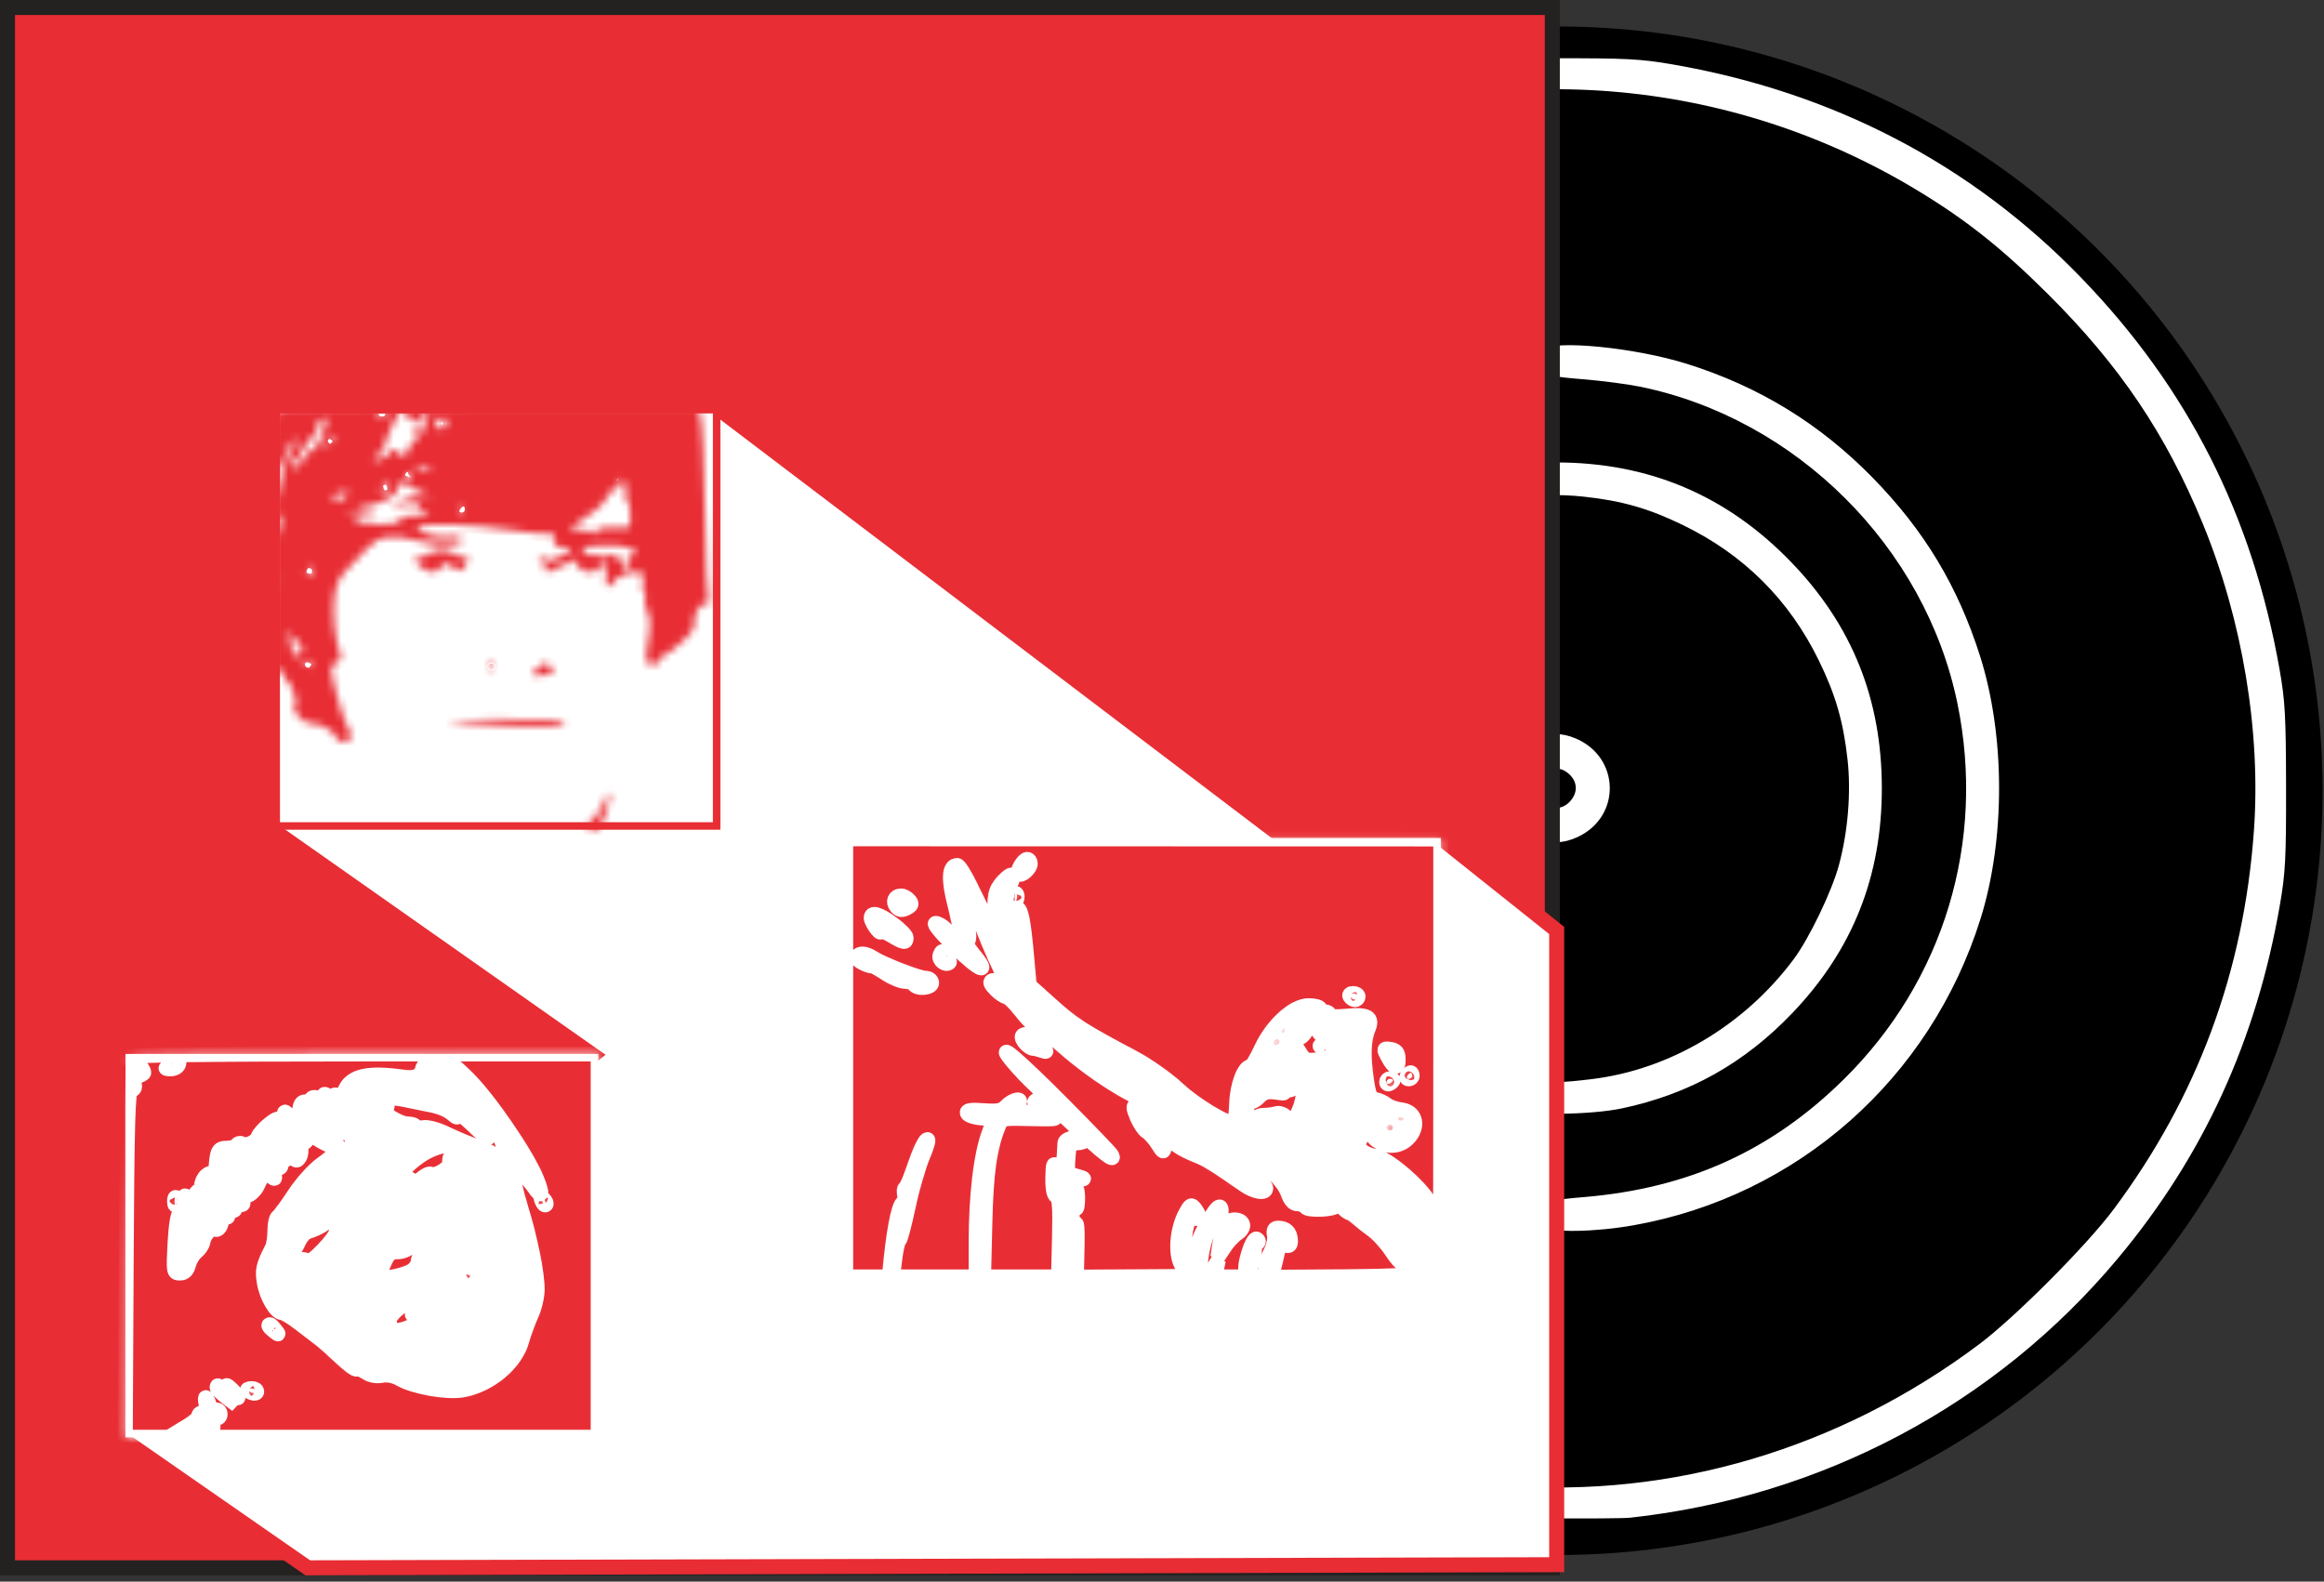 <svg width="310" height="211" viewBox="0 0 310 211" fill="none" xmlns="http://www.w3.org/2000/svg">
<rect x="0" y="0" width="310" height="211" fill="#333333" stroke="none"/>
<circle cx="207.853" cy="105.49" r="101.957" transform="rotate(179.893 207.853 105.49)" fill="black"/>
<path fill-rule="evenodd" clip-rule="evenodd" d="M217.466 202.469C243.056 199.669 266.209 187.362 282.481 167.907C293.916 154.236 301.008 138.746 304.136 120.61C304.853 116.45 304.957 114.427 304.939 104.968C304.922 95.509 304.81 93.487 304.077 89.329C300.452 68.766 291.834 51.753 277.583 37.024C262.937 21.886 244.523 12.285 223.024 8.578C218.863 7.86 216.841 7.756 207.382 7.774C195.435 7.796 191.854 8.209 182.512 10.636C148.905 19.368 121.563 46.812 112.957 80.451C110.564 89.802 110.165 93.385 110.188 105.332C110.21 117.278 110.622 120.86 113.05 130.202C121.781 163.804 149.226 191.15 182.855 199.754C191.489 201.963 195.59 202.453 206.221 202.549C211.567 202.597 216.627 202.561 217.466 202.469ZM200.687 198.16C182.697 196.733 166.048 190.444 151.408 179.545C146.589 175.958 136.984 166.389 133.378 161.583C122.147 146.613 115.914 129.967 114.497 111.157C113.501 97.94 115.926 83.043 121.168 70.173C126.048 58.193 132.15 49.068 141.675 39.507C151.2 29.947 160.303 23.811 172.264 18.886C199.633 7.619 230.656 10.091 256.03 25.561C262.456 29.479 267.125 33.203 273.206 39.262C282.767 48.787 288.903 57.889 293.828 69.851C299.117 82.701 301.598 97.589 300.652 110.809C299.305 129.624 293.134 146.294 281.959 161.306C278.371 166.125 268.802 175.729 263.997 179.335C245.444 193.254 222.994 199.929 200.687 198.16ZM217.965 163.448C239.784 159.554 257.495 143.894 264.179 122.587C267.509 111.971 267.484 98.105 264.113 87.502C261.161 78.212 256.703 70.801 249.838 63.772C242.778 56.544 234.665 51.566 225 48.534C218.027 46.347 207.138 45.289 205.766 46.667C204.984 47.452 205.01 48.465 205.839 49.436C206.405 50.099 207.213 50.276 211.083 50.587C213.599 50.79 217.031 51.234 218.709 51.574C239.576 55.81 256.796 72.966 261.095 93.805C264.909 112.289 259.289 130.861 245.894 144.038C236.237 153.538 225.214 158.526 211.287 159.699C207.418 160.024 206.61 160.205 206.047 160.87C205.222 161.844 205.199 162.857 205.984 163.639C206.82 164.471 212.76 164.377 217.965 163.448ZM216.414 147.852C225.372 145.943 232.7 141.832 239.108 135.12C247.143 126.704 251.042 116.868 251.02 105.069C250.998 93.27 247.062 83.448 238.996 75.062C230.368 66.092 219.944 61.67 207.482 61.694C195.02 61.717 184.613 66.178 176.019 75.18C167.984 83.595 164.085 93.432 164.107 105.231C164.131 117.693 168.591 128.1 177.593 136.695C183.9 142.715 191.104 146.424 199.585 148.017C203.954 148.837 212.166 148.756 216.414 147.852ZM203.634 144.027C198.811 143.492 195.088 142.413 190.666 140.271C182.539 136.334 176.493 130.309 172.511 122.179C170.281 117.625 169.255 114.091 168.685 109.004C167.901 101.996 169.162 95.031 172.444 88.252C176.376 80.128 182.403 74.081 190.535 70.097C197.291 66.789 204.256 65.499 211.272 66.257C216.361 66.808 219.9 67.821 224.461 70.034C232.608 73.987 238.657 80.012 242.62 88.121C244.847 92.679 245.873 96.215 246.442 101.296C246.932 105.679 246.501 110.965 245.289 115.436C244.342 118.927 241.329 125.191 239.263 127.962C232.654 136.832 222.658 142.744 212.188 143.977C208.171 144.45 207.481 144.454 203.634 144.027ZM210.435 111.667C216.302 108.945 216.119 100.981 210.131 98.492C208.339 97.748 206.76 97.75 204.971 98.502C198.873 101.063 198.888 109.269 204.996 111.807C206.852 112.579 208.563 112.534 210.435 111.667ZM205.781 106.993C204.671 105.954 204.648 104.514 205.721 103.367C206.759 102.258 208.2 102.234 209.346 103.307C210.456 104.345 210.479 105.786 209.406 106.933C208.368 108.042 206.927 108.066 205.781 106.993Z" fill="white"/>
<rect x="1" y="1" width="206.065" height="208.154" fill="#E82D34" stroke="#242121" stroke-width="2"/>
<path d="M79.11 140.77L36.263 110.641L95.885 54.568L180.194 118.57L192.188 111.806L207.647 124.131V208.736L41.047 209.154L16.085 191.815L79.11 140.77Z" fill="white" stroke="#E82D34" stroke-width="2"/>
<path d="M152.496 169.849H113.305V141.078V112.306H152.496H191.687V141.078V169.849H152.496Z" fill="white" stroke="white"/>
<mask id="path-6-inside-1_284_47" fill="white">
<path fill-rule="evenodd" clip-rule="evenodd" d="M112.805 141.124V170.349H115.718H118.631L118.912 167.605C119.355 163.303 120.077 160.171 120.561 160.457C120.837 160.62 120.894 160.334 120.721 159.67C120.57 159.096 120.59 158.565 120.765 158.491C120.94 158.417 121.517 157.048 122.048 155.45C122.579 153.851 123.276 152.335 123.597 152.08C123.948 151.801 123.752 152.634 123.104 154.169C122.512 155.573 121.625 158.644 121.133 160.995C120.641 163.344 120.1 165.365 119.932 165.486C119.763 165.606 119.497 166.75 119.34 168.027L119.056 170.349H124.632H130.209L130.213 165.572C130.217 159.656 130.837 154.28 131.844 151.423L132.61 149.248L130.912 149.127C129.978 149.06 129.137 148.78 129.042 148.504C128.915 148.135 129.481 148.048 131.196 148.174C133.102 148.314 133.656 148.203 134.266 147.557C135.13 146.643 136.565 146.413 135.783 147.315C135.094 148.111 135.623 148.395 137.815 148.401C138.885 148.405 140.047 148.585 140.397 148.802C141.183 149.288 140.985 149.311 136.899 149.215C133.651 149.139 133.607 149.152 133.151 150.291C131.98 153.222 131.535 156.421 131.369 163.133L131.19 170.349H136.195H141.199L141.329 165.067C141.426 161.123 141.325 159.737 140.928 159.592C140.581 159.465 140.412 158.585 140.44 157.047C140.469 155.418 140.572 155.007 140.776 155.709C141.016 156.535 141.145 156.61 141.477 156.116C141.7 155.782 141.913 154.961 141.949 154.29C141.986 153.619 142.034 152.796 142.056 152.461C142.101 151.79 144.642 151.407 144.642 152.071C144.642 152.285 144.183 152.461 143.622 152.461C142.699 152.461 142.588 152.656 142.455 154.509C142.313 156.48 142.355 156.569 143.581 156.911C144.801 157.251 144.81 157.269 143.793 157.351C143.21 157.397 142.541 157.401 142.308 157.358C142.074 157.316 142.122 157.514 142.414 157.798C142.735 158.111 142.961 159.527 142.987 161.384C143.018 163.644 143.125 164.186 143.392 163.438C143.631 162.767 143.725 163.776 143.668 166.399L143.581 170.377L151.459 170.331L159.337 170.285V168.334C159.337 166.916 159.73 165.649 160.779 163.691C162.183 161.069 162.896 160.368 162.896 161.608C162.896 161.943 162.71 162.218 162.483 162.218C161.85 162.218 160.924 164.203 160.383 166.721C159.661 170.078 160.483 171.492 161.843 169.231L162.516 168.113L162.273 169.231L162.031 170.349H165.435C168.801 170.349 168.839 170.337 168.839 169.312C168.839 168.742 169.143 167.712 169.515 167.024C169.887 166.336 170.104 165.339 169.998 164.808C169.86 164.115 169.998 163.846 170.49 163.85C171.53 163.86 172.057 164.356 172.125 165.389C172.172 166.117 172.016 166.272 171.417 166.089C170.824 165.909 170.591 166.126 170.401 167.038C170.265 167.689 170.026 168.71 169.869 169.308L169.584 170.394L179.506 170.328C185.469 170.287 189.639 170.096 189.958 169.848C190.323 169.565 190.489 169.579 190.489 169.893C190.489 170.144 190.871 170.349 191.338 170.349C192.179 170.349 192.187 170.078 192.187 141.134V111.919L152.496 111.909L112.805 111.899V141.124ZM137.426 115.212C137.426 115.86 136.246 116.91 135.896 116.574C135.571 116.263 136.51 114.652 137.016 114.652C137.242 114.652 137.426 114.904 137.426 115.212ZM129.423 118.209C130.154 119.718 130.916 121.271 131.117 121.659C131.318 122.047 131.483 122.62 131.483 122.931C131.483 123.242 131.786 123.738 132.157 124.032C132.756 124.509 132.822 124.369 132.754 122.761C132.614 119.448 132.749 118.771 133.782 117.622C135.032 116.231 135.554 116.538 134.677 118.149C133.993 119.405 133.777 124.003 134.403 124.003C135.13 124.003 135.794 122.809 135.522 121.989C135.37 121.532 135.428 121.157 135.651 121.157C136.178 121.157 136.529 122.917 136.941 127.614L137.274 131.43L140.269 134.119C143.205 136.756 144.382 137.509 151.199 141.121C153.054 142.103 155.728 143.992 157.142 145.319C159.43 147.466 163.96 150.166 164.636 149.786C164.776 149.707 164.926 148.51 164.969 147.126C165.043 144.767 165.986 142.297 166.813 142.297C167 142.297 167.636 141.245 168.227 139.96C169.692 136.776 172.542 134.166 174.555 134.166C175.38 134.166 176.056 134.349 176.056 134.573C176.056 134.796 176.342 134.979 176.692 134.979C177.043 134.979 177.329 135.164 177.329 135.39C177.329 135.642 178.186 135.713 179.558 135.574C182.425 135.283 183.161 135.711 182.486 137.28C181.873 138.707 181.804 140.938 182.275 144.122C182.566 146.087 182.799 146.585 183.485 146.705C183.951 146.786 184.62 147.093 184.97 147.387C185.32 147.681 186.177 147.982 186.873 148.056C188.687 148.251 189.294 149.993 188.088 151.547C187.049 152.886 185.318 153.18 183.861 152.264C183.109 151.793 182.881 151.375 183.068 150.812C183.521 149.444 182.447 149.946 181.697 151.453C181.057 152.737 181.051 152.947 181.635 153.506C181.992 153.848 182.777 154.178 183.379 154.24C185.338 154.44 191.339 160.01 190.685 161.023C190.569 161.204 190.463 163.102 190.451 165.241C190.434 168.183 190.292 169.129 189.867 169.129C189.059 169.129 188.733 168.024 189.362 167.413C190.05 166.744 189.962 162.063 189.245 161.236C188.955 160.901 188.828 160.457 188.962 160.249C189.096 160.041 188.924 159.646 188.579 159.372C188.233 159.098 188.043 158.731 188.156 158.555C188.269 158.381 188.074 158.132 187.722 158.002C187.052 157.756 187.047 157.68 187.946 161.405C188.692 164.5 188.816 166.598 188.315 167.651C187.598 169.158 187.017 168.994 185.629 166.891C184.963 165.883 183.851 164.648 183.156 164.147C182.46 163.645 181.533 162.914 181.096 162.523C180.659 162.132 180.192 161.811 180.058 161.811C179.925 161.811 179.515 161.524 179.147 161.171C178.78 160.819 178.364 160.682 178.223 160.867C177.829 161.38 174.474 161.508 174.16 161.021C174.008 160.785 173.527 160.592 173.092 160.592C172.573 160.592 172.141 160.128 171.836 159.241C171.263 157.579 169.028 155.457 167.46 155.087C165.927 154.726 165.963 155.335 167.566 156.87C168.266 157.541 168.839 158.287 168.839 158.528C168.839 159.264 167.339 159.016 165.954 158.051C161.994 155.293 160.849 154.589 159.5 154.086C158.683 153.781 157.559 153.199 157.002 152.793C155.668 151.82 155.255 151.861 155.253 152.969C155.252 153.79 155.168 153.752 154.433 152.598C153.983 151.891 153.336 151.159 152.995 150.972C152.654 150.785 152.074 149.937 151.706 149.089C151.148 147.8 151.134 147.511 151.622 147.332C152.385 147.051 154.353 148.046 155.636 149.361C156.588 150.337 159.335 151.535 159.738 151.148C159.838 151.053 159.237 150.212 158.403 149.279C157.204 147.937 156.6 147.582 155.514 147.582C152.908 147.582 146.613 143.879 141.53 139.357C140.09 138.076 138.676 137.023 138.389 137.019C138.102 137.015 137.154 136.097 136.282 134.979C135.411 133.861 134.485 132.947 134.226 132.947C133.966 132.947 133.324 132.509 132.799 131.974C132.108 131.269 131.999 130.952 132.403 130.824C132.709 130.726 133.318 131.081 133.756 131.614C135.121 133.277 134.979 132.355 133.357 129.038C132.498 127.281 131.267 124.328 130.621 122.476C129.976 120.624 129.096 118.609 128.666 117.998C127.911 116.927 127.88 116.919 127.748 117.777C127.672 118.266 127.887 119.455 128.225 120.419C129.184 123.158 129.522 125.629 128.938 125.629C128.664 125.629 129.052 126.369 129.801 127.274C132.171 130.139 130.735 129.565 127.408 126.317C125.647 124.597 124.476 123.189 124.807 123.189C125.138 123.189 125.754 123.555 126.177 124.003C127.124 125.006 128.089 125.057 128.08 124.104C128.077 123.713 127.767 122.204 127.391 120.75C126.492 117.272 126.595 115.465 127.691 115.465C127.913 115.465 128.693 116.7 129.423 118.209ZM135.593 120.014C135.458 120.338 135.357 120.241 135.337 119.768C135.319 119.339 135.419 119.099 135.56 119.234C135.701 119.369 135.716 119.72 135.593 120.014ZM121.27 120.112C121.672 120.576 121.606 120.78 120.942 121.12C120.316 121.441 119.985 121.402 119.605 120.963C119.035 120.305 119.361 119.531 120.207 119.531C120.515 119.531 120.993 119.792 121.27 120.112ZM119.095 123.276C120.071 123.995 120.87 124.819 120.87 125.106C120.87 125.818 120.569 125.768 118.904 124.782C118.118 124.317 117.474 124.078 117.474 124.251C117.474 124.775 116.229 123.024 116.214 122.478C116.191 121.619 117.237 121.909 119.095 123.276ZM126.615 128.394C126.141 128.847 125.15 128.049 125.403 127.417C125.654 126.789 125.722 126.794 126.24 127.473C126.551 127.879 126.719 128.294 126.615 128.394ZM116.424 127.789C117.792 128.662 122.559 130.507 123.445 130.507C123.897 130.507 124.266 130.782 124.266 131.117C124.266 131.808 122.353 131.975 121.932 131.32C121.787 131.097 121.247 130.914 120.731 130.914C120.216 130.914 119.091 130.456 118.232 129.897C117.373 129.338 116.577 128.881 116.463 128.881C115.659 128.881 114.076 127.993 114.29 127.662C114.65 127.105 115.425 127.151 116.424 127.789ZM181.15 132.947C181.15 133.17 180.97 133.353 180.75 133.353C180.53 133.353 180.233 133.17 180.088 132.947C179.944 132.723 180.124 132.54 180.488 132.54C180.852 132.54 181.15 132.723 181.15 132.947ZM174.227 137.449C174.1 137.913 173.617 138.387 173.153 138.503C172.317 138.713 172.318 138.726 173.192 140.144C174.03 141.504 174.165 141.565 175.95 141.372C178.848 141.059 179.124 140.453 177.117 138.816C175.722 137.678 175.57 137.425 176.268 137.396L177.117 137.361L176.268 137.012C174.913 136.454 174.472 136.549 174.227 137.449ZM170.749 137.419C170.894 137.642 171.096 137.825 171.199 137.825C171.302 137.825 171.386 137.642 171.386 137.419C171.386 137.195 171.184 137.012 170.937 137.012C170.69 137.012 170.605 137.195 170.749 137.419ZM138.916 139.483C139.692 140.327 139.697 140.38 138.983 140.13C138.555 139.98 138.044 139.858 137.846 139.858C137.24 139.858 136.13 138.596 136.386 138.198C136.697 137.716 137.816 138.283 138.916 139.483ZM169.688 139.045C169.688 139.268 169.868 139.451 170.088 139.451C170.307 139.451 170.605 139.268 170.749 139.045C170.894 138.821 170.714 138.638 170.35 138.638C169.986 138.638 169.688 138.821 169.688 139.045ZM177.541 139.858C177.873 140.373 177.311 140.373 176.48 139.858C175.931 139.518 175.943 139.463 176.561 139.457C176.956 139.454 177.397 139.634 177.541 139.858ZM186.499 141.219C186.555 142.645 185.997 142.585 185.183 141.079C184.542 139.89 184.549 139.864 185.491 140.001C186.201 140.104 186.467 140.426 186.499 141.219ZM141.907 147.467C145.189 150.772 148.03 153.724 148.22 154.026C149.008 155.277 146.849 153.612 143.591 150.456C140.851 147.802 139.96 147.174 138.921 147.17C137.976 147.165 137.8 147.065 138.255 146.79C138.594 146.584 139.023 146.507 139.21 146.617C140.122 147.157 139.374 145.955 138.025 144.714C137.187 143.944 135.905 142.598 135.176 141.723C132.467 138.474 135.818 141.334 141.907 147.467ZM169.264 141.451C169.264 142.368 169.842 143.11 170.558 143.11C171.767 143.11 171.924 142.419 170.874 141.715C169.797 140.993 169.264 140.905 169.264 141.451ZM172.562 143.875C172.661 144.519 172.532 145.171 172.276 145.322C172.02 145.473 171.811 145.418 171.811 145.199C171.811 144.979 171.123 144.582 170.281 144.316C169.023 143.918 168.643 143.937 168.138 144.42C167.603 144.933 167.677 144.987 168.713 144.847C169.366 144.758 170.282 144.96 170.749 145.296C171.551 145.872 171.519 145.895 170.175 145.697C169.089 145.537 168.553 145.69 167.921 146.341C167.464 146.81 166.911 147.087 166.691 146.957C166.247 146.694 166.149 148.377 166.55 149.378C166.877 150.194 167.566 150.217 167.566 149.412C167.566 149.038 167.963 148.802 168.592 148.802C169.157 148.802 169.896 148.7 170.235 148.575C170.575 148.451 171.15 148.634 171.514 148.982C172.437 149.866 172.565 149.806 173.291 148.142C174.297 145.834 174.073 142.704 172.9 142.704C172.571 142.704 172.447 143.131 172.562 143.875ZM188.366 143.517C188.366 143.74 188.164 143.923 187.917 143.923C187.67 143.923 187.585 143.74 187.73 143.517C187.874 143.293 188.076 143.11 188.179 143.11C188.282 143.11 188.366 143.293 188.366 143.517ZM185.819 144.103C185.819 144.201 185.628 144.395 185.395 144.533C185.161 144.671 184.97 144.59 184.97 144.354C184.97 144.117 185.161 143.923 185.395 143.923C185.628 143.923 185.819 144.004 185.819 144.103ZM186.244 149.141C186.244 149.327 186.53 149.48 186.881 149.48C187.231 149.48 187.517 149.327 187.517 149.141C187.517 148.954 187.231 148.802 186.881 148.802C186.53 148.802 186.244 148.954 186.244 149.141ZM184.97 150.428C184.97 150.652 185.161 150.835 185.395 150.835C185.628 150.835 185.819 150.652 185.819 150.428C185.819 150.204 185.628 150.022 185.395 150.022C185.161 150.022 184.97 150.204 184.97 150.428ZM143.674 160.891C143.576 161.509 143.494 161.1 143.49 159.982C143.487 158.864 143.567 158.358 143.668 158.858C143.768 159.358 143.771 160.273 143.674 160.891ZM159.925 162.339C159.925 162.544 159.654 162.612 159.323 162.49C158.572 162.214 158.207 163.059 157.93 165.722C157.801 166.955 157.918 168.17 158.216 168.704C158.493 169.2 158.623 169.698 158.505 169.812C158.386 169.925 157.974 169.433 157.587 168.718C156.756 167.179 157.015 164.01 158.143 161.902C158.79 160.694 158.907 160.634 159.391 161.268C159.684 161.652 159.925 162.134 159.925 162.339ZM165.734 163.284C165.879 163.647 165.597 164.152 165.038 164.527C164.52 164.875 163.726 165.732 163.273 166.433L162.45 167.706L162.731 165.877C162.886 164.871 163.162 163.767 163.344 163.425C163.782 162.603 165.422 162.507 165.734 163.284ZM167.717 165.826C167.517 165.966 167.35 166.263 167.345 166.487C167.317 167.852 166.603 169.996 166.279 169.686C165.763 169.191 167.078 164.978 167.644 165.313C167.884 165.456 167.917 165.686 167.717 165.826Z"/>
</mask>
<path fill-rule="evenodd" clip-rule="evenodd" d="M112.805 141.124V170.349H115.718H118.631L118.912 167.605C119.355 163.303 120.077 160.171 120.561 160.457C120.837 160.62 120.894 160.334 120.721 159.67C120.57 159.096 120.59 158.565 120.765 158.491C120.94 158.417 121.517 157.048 122.048 155.45C122.579 153.851 123.276 152.335 123.597 152.08C123.948 151.801 123.752 152.634 123.104 154.169C122.512 155.573 121.625 158.644 121.133 160.995C120.641 163.344 120.1 165.365 119.932 165.486C119.763 165.606 119.497 166.75 119.34 168.027L119.056 170.349H124.632H130.209L130.213 165.572C130.217 159.656 130.837 154.28 131.844 151.423L132.61 149.248L130.912 149.127C129.978 149.06 129.137 148.78 129.042 148.504C128.915 148.135 129.481 148.048 131.196 148.174C133.102 148.314 133.656 148.203 134.266 147.557C135.13 146.643 136.565 146.413 135.783 147.315C135.094 148.111 135.623 148.395 137.815 148.401C138.885 148.405 140.047 148.585 140.397 148.802C141.183 149.288 140.985 149.311 136.899 149.215C133.651 149.139 133.607 149.152 133.151 150.291C131.98 153.222 131.535 156.421 131.369 163.133L131.19 170.349H136.195H141.199L141.329 165.067C141.426 161.123 141.325 159.737 140.928 159.592C140.581 159.465 140.412 158.585 140.44 157.047C140.469 155.418 140.572 155.007 140.776 155.709C141.016 156.535 141.145 156.61 141.477 156.116C141.7 155.782 141.913 154.961 141.949 154.29C141.986 153.619 142.034 152.796 142.056 152.461C142.101 151.79 144.642 151.407 144.642 152.071C144.642 152.285 144.183 152.461 143.622 152.461C142.699 152.461 142.588 152.656 142.455 154.509C142.313 156.48 142.355 156.569 143.581 156.911C144.801 157.251 144.81 157.269 143.793 157.351C143.21 157.397 142.541 157.401 142.308 157.358C142.074 157.316 142.122 157.514 142.414 157.798C142.735 158.111 142.961 159.527 142.987 161.384C143.018 163.644 143.125 164.186 143.392 163.438C143.631 162.767 143.725 163.776 143.668 166.399L143.581 170.377L151.459 170.331L159.337 170.285V168.334C159.337 166.916 159.73 165.649 160.779 163.691C162.183 161.069 162.896 160.368 162.896 161.608C162.896 161.943 162.71 162.218 162.483 162.218C161.85 162.218 160.924 164.203 160.383 166.721C159.661 170.078 160.483 171.492 161.843 169.231L162.516 168.113L162.273 169.231L162.031 170.349H165.435C168.801 170.349 168.839 170.337 168.839 169.312C168.839 168.742 169.143 167.712 169.515 167.024C169.887 166.336 170.104 165.339 169.998 164.808C169.86 164.115 169.998 163.846 170.49 163.85C171.53 163.86 172.057 164.356 172.125 165.389C172.172 166.117 172.016 166.272 171.417 166.089C170.824 165.909 170.591 166.126 170.401 167.038C170.265 167.689 170.026 168.71 169.869 169.308L169.584 170.394L179.506 170.328C185.469 170.287 189.639 170.096 189.958 169.848C190.323 169.565 190.489 169.579 190.489 169.893C190.489 170.144 190.871 170.349 191.338 170.349C192.179 170.349 192.187 170.078 192.187 141.134V111.919L152.496 111.909L112.805 111.899V141.124ZM137.426 115.212C137.426 115.86 136.246 116.91 135.896 116.574C135.571 116.263 136.51 114.652 137.016 114.652C137.242 114.652 137.426 114.904 137.426 115.212ZM129.423 118.209C130.154 119.718 130.916 121.271 131.117 121.659C131.318 122.047 131.483 122.62 131.483 122.931C131.483 123.242 131.786 123.738 132.157 124.032C132.756 124.509 132.822 124.369 132.754 122.761C132.614 119.448 132.749 118.771 133.782 117.622C135.032 116.231 135.554 116.538 134.677 118.149C133.993 119.405 133.777 124.003 134.403 124.003C135.13 124.003 135.794 122.809 135.522 121.989C135.37 121.532 135.428 121.157 135.651 121.157C136.178 121.157 136.529 122.917 136.941 127.614L137.274 131.43L140.269 134.119C143.205 136.756 144.382 137.509 151.199 141.121C153.054 142.103 155.728 143.992 157.142 145.319C159.43 147.466 163.96 150.166 164.636 149.786C164.776 149.707 164.926 148.51 164.969 147.126C165.043 144.767 165.986 142.297 166.813 142.297C167 142.297 167.636 141.245 168.227 139.96C169.692 136.776 172.542 134.166 174.555 134.166C175.38 134.166 176.056 134.349 176.056 134.573C176.056 134.796 176.342 134.979 176.692 134.979C177.043 134.979 177.329 135.164 177.329 135.39C177.329 135.642 178.186 135.713 179.558 135.574C182.425 135.283 183.161 135.711 182.486 137.28C181.873 138.707 181.804 140.938 182.275 144.122C182.566 146.087 182.799 146.585 183.485 146.705C183.951 146.786 184.62 147.093 184.97 147.387C185.32 147.681 186.177 147.982 186.873 148.056C188.687 148.251 189.294 149.993 188.088 151.547C187.049 152.886 185.318 153.18 183.861 152.264C183.109 151.793 182.881 151.375 183.068 150.812C183.521 149.444 182.447 149.946 181.697 151.453C181.057 152.737 181.051 152.947 181.635 153.506C181.992 153.848 182.777 154.178 183.379 154.24C185.338 154.44 191.339 160.01 190.685 161.023C190.569 161.204 190.463 163.102 190.451 165.241C190.434 168.183 190.292 169.129 189.867 169.129C189.059 169.129 188.733 168.024 189.362 167.413C190.05 166.744 189.962 162.063 189.245 161.236C188.955 160.901 188.828 160.457 188.962 160.249C189.096 160.041 188.924 159.646 188.579 159.372C188.233 159.098 188.043 158.731 188.156 158.555C188.269 158.381 188.074 158.132 187.722 158.002C187.052 157.756 187.047 157.68 187.946 161.405C188.692 164.5 188.816 166.598 188.315 167.651C187.598 169.158 187.017 168.994 185.629 166.891C184.963 165.883 183.851 164.648 183.156 164.147C182.46 163.645 181.533 162.914 181.096 162.523C180.659 162.132 180.192 161.811 180.058 161.811C179.925 161.811 179.515 161.524 179.147 161.171C178.78 160.819 178.364 160.682 178.223 160.867C177.829 161.38 174.474 161.508 174.16 161.021C174.008 160.785 173.527 160.592 173.092 160.592C172.573 160.592 172.141 160.128 171.836 159.241C171.263 157.579 169.028 155.457 167.46 155.087C165.927 154.726 165.963 155.335 167.566 156.87C168.266 157.541 168.839 158.287 168.839 158.528C168.839 159.264 167.339 159.016 165.954 158.051C161.994 155.293 160.849 154.589 159.5 154.086C158.683 153.781 157.559 153.199 157.002 152.793C155.668 151.82 155.255 151.861 155.253 152.969C155.252 153.79 155.168 153.752 154.433 152.598C153.983 151.891 153.336 151.159 152.995 150.972C152.654 150.785 152.074 149.937 151.706 149.089C151.148 147.8 151.134 147.511 151.622 147.332C152.385 147.051 154.353 148.046 155.636 149.361C156.588 150.337 159.335 151.535 159.738 151.148C159.838 151.053 159.237 150.212 158.403 149.279C157.204 147.937 156.6 147.582 155.514 147.582C152.908 147.582 146.613 143.879 141.53 139.357C140.09 138.076 138.676 137.023 138.389 137.019C138.102 137.015 137.154 136.097 136.282 134.979C135.411 133.861 134.485 132.947 134.226 132.947C133.966 132.947 133.324 132.509 132.799 131.974C132.108 131.269 131.999 130.952 132.403 130.824C132.709 130.726 133.318 131.081 133.756 131.614C135.121 133.277 134.979 132.355 133.357 129.038C132.498 127.281 131.267 124.328 130.621 122.476C129.976 120.624 129.096 118.609 128.666 117.998C127.911 116.927 127.88 116.919 127.748 117.777C127.672 118.266 127.887 119.455 128.225 120.419C129.184 123.158 129.522 125.629 128.938 125.629C128.664 125.629 129.052 126.369 129.801 127.274C132.171 130.139 130.735 129.565 127.408 126.317C125.647 124.597 124.476 123.189 124.807 123.189C125.138 123.189 125.754 123.555 126.177 124.003C127.124 125.006 128.089 125.057 128.08 124.104C128.077 123.713 127.767 122.204 127.391 120.75C126.492 117.272 126.595 115.465 127.691 115.465C127.913 115.465 128.693 116.7 129.423 118.209ZM135.593 120.014C135.458 120.338 135.357 120.241 135.337 119.768C135.319 119.339 135.419 119.099 135.56 119.234C135.701 119.369 135.716 119.72 135.593 120.014ZM121.27 120.112C121.672 120.576 121.606 120.78 120.942 121.12C120.316 121.441 119.985 121.402 119.605 120.963C119.035 120.305 119.361 119.531 120.207 119.531C120.515 119.531 120.993 119.792 121.27 120.112ZM119.095 123.276C120.071 123.995 120.87 124.819 120.87 125.106C120.87 125.818 120.569 125.768 118.904 124.782C118.118 124.317 117.474 124.078 117.474 124.251C117.474 124.775 116.229 123.024 116.214 122.478C116.191 121.619 117.237 121.909 119.095 123.276ZM126.615 128.394C126.141 128.847 125.15 128.049 125.403 127.417C125.654 126.789 125.722 126.794 126.24 127.473C126.551 127.879 126.719 128.294 126.615 128.394ZM116.424 127.789C117.792 128.662 122.559 130.507 123.445 130.507C123.897 130.507 124.266 130.782 124.266 131.117C124.266 131.808 122.353 131.975 121.932 131.32C121.787 131.097 121.247 130.914 120.731 130.914C120.216 130.914 119.091 130.456 118.232 129.897C117.373 129.338 116.577 128.881 116.463 128.881C115.659 128.881 114.076 127.993 114.29 127.662C114.65 127.105 115.425 127.151 116.424 127.789ZM181.15 132.947C181.15 133.17 180.97 133.353 180.75 133.353C180.53 133.353 180.233 133.17 180.088 132.947C179.944 132.723 180.124 132.54 180.488 132.54C180.852 132.54 181.15 132.723 181.15 132.947ZM174.227 137.449C174.1 137.913 173.617 138.387 173.153 138.503C172.317 138.713 172.318 138.726 173.192 140.144C174.03 141.504 174.165 141.565 175.95 141.372C178.848 141.059 179.124 140.453 177.117 138.816C175.722 137.678 175.57 137.425 176.268 137.396L177.117 137.361L176.268 137.012C174.913 136.454 174.472 136.549 174.227 137.449ZM170.749 137.419C170.894 137.642 171.096 137.825 171.199 137.825C171.302 137.825 171.386 137.642 171.386 137.419C171.386 137.195 171.184 137.012 170.937 137.012C170.69 137.012 170.605 137.195 170.749 137.419ZM138.916 139.483C139.692 140.327 139.697 140.38 138.983 140.13C138.555 139.98 138.044 139.858 137.846 139.858C137.24 139.858 136.13 138.596 136.386 138.198C136.697 137.716 137.816 138.283 138.916 139.483ZM169.688 139.045C169.688 139.268 169.868 139.451 170.088 139.451C170.307 139.451 170.605 139.268 170.749 139.045C170.894 138.821 170.714 138.638 170.35 138.638C169.986 138.638 169.688 138.821 169.688 139.045ZM177.541 139.858C177.873 140.373 177.311 140.373 176.48 139.858C175.931 139.518 175.943 139.463 176.561 139.457C176.956 139.454 177.397 139.634 177.541 139.858ZM186.499 141.219C186.555 142.645 185.997 142.585 185.183 141.079C184.542 139.89 184.549 139.864 185.491 140.001C186.201 140.104 186.467 140.426 186.499 141.219ZM141.907 147.467C145.189 150.772 148.03 153.724 148.22 154.026C149.008 155.277 146.849 153.612 143.591 150.456C140.851 147.802 139.96 147.174 138.921 147.17C137.976 147.165 137.8 147.065 138.255 146.79C138.594 146.584 139.023 146.507 139.21 146.617C140.122 147.157 139.374 145.955 138.025 144.714C137.187 143.944 135.905 142.598 135.176 141.723C132.467 138.474 135.818 141.334 141.907 147.467ZM169.264 141.451C169.264 142.368 169.842 143.11 170.558 143.11C171.767 143.11 171.924 142.419 170.874 141.715C169.797 140.993 169.264 140.905 169.264 141.451ZM172.562 143.875C172.661 144.519 172.532 145.171 172.276 145.322C172.02 145.473 171.811 145.418 171.811 145.199C171.811 144.979 171.123 144.582 170.281 144.316C169.023 143.918 168.643 143.937 168.138 144.42C167.603 144.933 167.677 144.987 168.713 144.847C169.366 144.758 170.282 144.96 170.749 145.296C171.551 145.872 171.519 145.895 170.175 145.697C169.089 145.537 168.553 145.69 167.921 146.341C167.464 146.81 166.911 147.087 166.691 146.957C166.247 146.694 166.149 148.377 166.55 149.378C166.877 150.194 167.566 150.217 167.566 149.412C167.566 149.038 167.963 148.802 168.592 148.802C169.157 148.802 169.896 148.7 170.235 148.575C170.575 148.451 171.15 148.634 171.514 148.982C172.437 149.866 172.565 149.806 173.291 148.142C174.297 145.834 174.073 142.704 172.9 142.704C172.571 142.704 172.447 143.131 172.562 143.875ZM188.366 143.517C188.366 143.74 188.164 143.923 187.917 143.923C187.67 143.923 187.585 143.74 187.73 143.517C187.874 143.293 188.076 143.11 188.179 143.11C188.282 143.11 188.366 143.293 188.366 143.517ZM185.819 144.103C185.819 144.201 185.628 144.395 185.395 144.533C185.161 144.671 184.97 144.59 184.97 144.354C184.97 144.117 185.161 143.923 185.395 143.923C185.628 143.923 185.819 144.004 185.819 144.103ZM186.244 149.141C186.244 149.327 186.53 149.48 186.881 149.48C187.231 149.48 187.517 149.327 187.517 149.141C187.517 148.954 187.231 148.802 186.881 148.802C186.53 148.802 186.244 148.954 186.244 149.141ZM184.97 150.428C184.97 150.652 185.161 150.835 185.395 150.835C185.628 150.835 185.819 150.652 185.819 150.428C185.819 150.204 185.628 150.022 185.395 150.022C185.161 150.022 184.97 150.204 184.97 150.428ZM143.674 160.891C143.576 161.509 143.494 161.1 143.49 159.982C143.487 158.864 143.567 158.358 143.668 158.858C143.768 159.358 143.771 160.273 143.674 160.891ZM159.925 162.339C159.925 162.544 159.654 162.612 159.323 162.49C158.572 162.214 158.207 163.059 157.93 165.722C157.801 166.955 157.918 168.17 158.216 168.704C158.493 169.2 158.623 169.698 158.505 169.812C158.386 169.925 157.974 169.433 157.587 168.718C156.756 167.179 157.015 164.01 158.143 161.902C158.79 160.694 158.907 160.634 159.391 161.268C159.684 161.652 159.925 162.134 159.925 162.339ZM165.734 163.284C165.879 163.647 165.597 164.152 165.038 164.527C164.52 164.875 163.726 165.732 163.273 166.433L162.45 167.706L162.731 165.877C162.886 164.871 163.162 163.767 163.344 163.425C163.782 162.603 165.422 162.507 165.734 163.284ZM167.717 165.826C167.517 165.966 167.35 166.263 167.345 166.487C167.317 167.852 166.603 169.996 166.279 169.686C165.763 169.191 167.078 164.978 167.644 165.313C167.884 165.456 167.917 165.686 167.717 165.826Z" fill="#E82D34" stroke="white" stroke-width="2" mask="url(#path-6-inside-1_284_47)"/>
<path d="M66.219 110.19H36.847V82.42V54.65H66.219H95.592V82.42V110.19H66.219Z" fill="white" stroke="#E82D34"/>
<mask id="path-8-inside-2_284_47" fill="white">
<path fill-rule="evenodd" clip-rule="evenodd" d="M37.457 54.572C37.609 54.803 37.413 55.109 37.024 55.251C36.429 55.467 36.329 56.206 36.4 59.853L36.486 64.198L37.434 62.001C38.706 59.054 39.415 57.916 39.433 58.791C39.44 59.156 39.31 59.584 39.143 59.742C38.527 60.325 37.57 63.221 37.255 65.458C37.076 66.725 36.78 68.138 36.597 68.599C36.366 69.181 36.394 69.266 36.688 68.878C37.029 68.427 37.165 68.454 37.395 69.02C37.551 69.406 37.551 69.919 37.393 70.16C36.881 70.945 36.469 76.127 36.898 76.394C37.151 76.551 37.145 77.214 36.883 78.111C36.648 78.915 36.423 81.571 36.382 84.013C36.315 87.983 36.403 88.544 37.213 89.311C37.711 89.782 38.119 90.334 38.119 90.536C38.119 90.738 38.416 91.137 38.778 91.421C39.212 91.761 39.345 92.319 39.169 93.043C38.904 94.128 38.912 94.132 39.662 93.309C40.391 92.509 40.393 92.522 39.714 93.609C38.872 94.957 38.815 95.355 39.522 94.941C39.873 94.735 39.946 94.869 39.748 95.357C39.588 95.752 39.636 95.97 39.856 95.842C40.076 95.713 40.331 95.821 40.423 96.082C40.515 96.342 41.179 96.555 41.899 96.555C43.162 96.555 45.41 98.207 44.857 98.729C44.72 98.86 45.139 98.924 45.789 98.873C47.152 98.767 47.214 98.53 46.308 96.872C45.943 96.205 45.27 94.136 44.812 92.273C43.989 88.927 43.989 88.882 44.845 88.449C45.414 88.16 45.611 87.77 45.42 87.309C44.743 85.677 44.322 81.839 44.59 79.731C44.801 78.063 45.211 77.119 46.131 76.171C46.821 75.462 48.046 74.158 48.855 73.274C50.572 71.396 52.221 71.174 56.264 72.272C57.961 72.732 59.234 72.83 60.468 72.594C61.442 72.408 61.978 72.234 61.659 72.207C61.34 72.181 61.201 71.973 61.349 71.746C61.514 71.493 61.129 71.427 60.35 71.574C58.606 71.904 55.103 70.996 55.752 70.382C56.451 69.72 62.964 69.893 68.013 70.707C70.364 71.086 72.67 71.302 73.137 71.186C73.631 71.064 73.961 71.18 73.924 71.463C73.772 72.642 74.037 72.997 75.073 72.997C76.63 72.997 76.425 73.503 74.524 74.347C73.302 74.891 72.817 74.946 72.571 74.569C72.391 74.293 72.086 74.218 71.892 74.401C71.698 74.585 71.891 74.921 72.319 75.148C72.749 75.375 72.984 75.738 72.843 75.954C72.417 76.607 73.381 76.399 75.018 75.485L76.562 74.622L77.05 75.485C77.627 76.505 79.505 76.643 79.89 75.693C80.349 74.561 81.057 75.495 80.864 76.974C80.725 78.032 80.828 78.334 81.271 78.173C81.597 78.055 81.981 77.67 82.123 77.318C82.268 76.961 82.673 76.785 83.042 76.919C83.848 77.211 83.887 76.649 83.149 75.399C82.845 74.884 82.596 74.439 82.596 74.41C82.596 74.381 82.123 74.219 81.545 74.051C80.726 73.812 80.574 73.87 80.856 74.313C81.152 74.779 81.092 74.786 80.525 74.351C80.143 74.059 79.54 73.926 79.183 74.055C78.826 74.185 78.278 74 77.966 73.644C77.501 73.114 77.508 72.99 78.006 72.961C78.34 72.942 79.509 72.854 80.605 72.766C81.7 72.678 83.151 72.814 83.829 73.067C85.01 73.51 85.028 73.556 84.234 74.165C83.557 74.685 83.494 74.977 83.887 75.775C84.229 76.47 84.608 76.679 85.206 76.501C85.943 76.282 86.012 76.412 85.771 77.556C85.619 78.273 85.671 78.86 85.885 78.86C86.099 78.86 86.168 79.25 86.036 79.725C85.904 80.201 86.051 81.04 86.362 81.59C86.75 82.277 86.821 83.215 86.588 84.598C85.988 88.154 86.046 88.702 87.022 88.702C87.508 88.702 87.907 88.467 87.907 88.179C87.907 87.891 88.056 87.655 88.239 87.655C88.421 87.655 88.955 87.325 89.424 86.922C89.894 86.519 90.54 85.977 90.862 85.718C92.088 84.728 92.786 83.651 92.644 82.965C92.441 81.979 93.332 80.535 94.144 80.535C94.547 80.535 94.69 80.338 94.498 80.044C94.321 79.774 94.111 74.453 94.03 68.22C93.944 61.644 93.682 56.313 93.405 55.518L92.928 54.15H65.054C46.455 54.15 37.273 54.29 37.457 54.572ZM51.396 55.197C51.396 55.542 51.197 55.825 50.953 55.825C50.71 55.825 50.511 55.542 50.511 55.197C50.511 54.851 50.71 54.569 50.953 54.569C51.197 54.569 51.396 54.851 51.396 55.197ZM54.051 55.221C54.051 55.58 54.25 55.758 54.494 55.616C54.737 55.473 54.936 55.683 54.936 56.083C54.936 56.703 55.098 56.665 56.042 55.825C56.927 55.038 57.149 54.977 57.149 55.518C57.149 55.89 56.947 56.313 56.699 56.457C56.452 56.602 56.355 56.883 56.485 57.081C56.615 57.28 56.496 57.574 56.222 57.734C55.947 57.895 55.549 57.767 55.336 57.449C55.03 56.993 54.948 57.025 54.943 57.605C54.939 58.008 55.135 58.338 55.379 58.338C55.622 58.338 55.821 58.547 55.821 58.801C55.821 59.057 55.533 59.16 55.18 59.032C54.778 58.886 54.62 59.001 54.757 59.339C54.878 59.636 54.636 60.145 54.221 60.47C53.636 60.927 53.423 60.942 53.278 60.537C53.016 59.8 51.985 59.885 51.667 60.668C51.521 61.028 51.201 61.206 50.956 61.062C50.711 60.919 50.511 61.001 50.511 61.245C50.511 61.489 50.277 61.688 49.991 61.688C49.705 61.688 49.904 61.252 50.434 60.719C50.963 60.186 51.396 59.519 51.396 59.236C51.396 58.474 53.334 54.587 53.719 54.577C53.902 54.572 54.051 54.862 54.051 55.221ZM43.055 57.844C42.611 59.036 42.132 59.902 41.989 59.767C41.847 59.632 41.37 60.056 40.931 60.71C40.091 61.957 39.463 62.509 38.871 62.52C38.676 62.523 39.024 61.896 39.645 61.126C40.266 60.355 40.774 59.549 40.774 59.333C40.774 59.118 41.172 58.67 41.658 58.339C42.21 57.962 42.448 57.455 42.292 56.99C42.125 56.491 42.272 56.244 42.736 56.244C43.118 56.244 43.43 56.024 43.43 55.755C43.43 55.487 43.527 55.358 43.646 55.471C43.765 55.584 43.499 56.651 43.055 57.844ZM59.804 56.244C59.804 56.474 59.593 56.663 59.336 56.663C59.078 56.663 58.989 56.849 59.137 57.077C59.292 57.314 59.115 57.384 58.721 57.241C57.728 56.881 57.876 55.825 58.919 55.825C59.406 55.825 59.804 56.014 59.804 56.244ZM44.306 58.976C43.998 59.327 43.655 59.528 43.543 59.423C43.237 59.132 43.86 58.338 44.395 58.338C44.689 58.338 44.655 58.578 44.306 58.976ZM57.149 62.526C56.784 62.749 56.186 62.932 55.821 62.932C55.231 62.932 55.231 62.887 55.821 62.526C56.186 62.303 56.784 62.12 57.149 62.12C57.739 62.12 57.739 62.165 57.149 62.526ZM54.936 63.364C54.936 63.594 54.737 63.783 54.494 63.783C54.25 63.783 54.051 63.594 54.051 63.364C54.051 63.133 54.25 62.945 54.494 62.945C54.737 62.945 54.936 63.133 54.936 63.364ZM82.817 64.201C82.817 64.432 82.606 64.62 82.349 64.62C82.091 64.62 82.003 64.432 82.153 64.201C82.304 63.971 82.515 63.783 82.622 63.783C82.73 63.783 82.817 63.971 82.817 64.201ZM55.379 65.277C55.744 65.568 56.54 65.891 57.149 65.994C57.802 66.105 57.631 66.151 56.733 66.105C55.897 66.061 54.502 66.368 53.636 66.784L52.059 67.542L53.94 67.284C55.229 67.107 55.821 67.179 55.821 67.512C55.821 67.779 56.27 68.168 56.817 68.377C57.607 68.677 57.336 68.761 55.503 68.782C53.846 68.801 53.254 68.956 53.405 69.332C53.557 69.709 52.88 69.881 50.99 69.948C48.92 70.02 48.145 69.864 47.335 69.213L46.306 68.385L47.552 68.806C49.152 69.347 49.625 69.337 49.625 68.764C49.625 68.508 49.341 68.403 48.994 68.529C48.647 68.656 48.16 68.527 47.912 68.245C47.579 67.865 47.742 67.709 48.539 67.646C50.203 67.516 52.945 66.152 52.945 65.454C52.945 64.158 53.889 64.09 55.379 65.277ZM83.469 65.51C83.297 66.249 83.337 66.719 83.56 66.588C83.778 66.461 83.998 67.286 84.05 68.422C84.143 70.434 84.114 70.485 82.928 70.409C80.431 70.248 79.213 70.464 79.557 71.007C79.803 71.395 79.724 71.42 79.251 71.104C78.9 70.869 77.953 70.687 77.146 70.699C75.852 70.718 75.774 70.661 76.483 70.21C79.038 68.583 80.61 67.207 81.073 66.191C81.379 65.519 81.944 65.039 82.428 65.039C82.886 65.039 83.26 64.851 83.26 64.62C83.26 64.39 83.375 64.201 83.516 64.201C83.657 64.201 83.636 64.79 83.469 65.51ZM52.059 65.039C51.909 65.269 51.487 65.458 51.122 65.458C50.757 65.458 50.581 65.269 50.732 65.039C50.882 64.809 51.304 64.62 51.669 64.62C52.034 64.62 52.21 64.809 52.059 65.039ZM46.245 66.086C46.105 66.432 45.613 66.714 45.153 66.714C43.981 66.714 44.103 65.973 45.31 65.754C45.858 65.653 46.35 65.546 46.403 65.515C46.456 65.483 46.385 65.741 46.245 66.086ZM62.017 67.971C62.017 68.201 61.806 68.39 61.548 68.39C61.291 68.39 61.203 68.201 61.353 67.971C61.504 67.74 61.714 67.552 61.822 67.552C61.929 67.552 62.017 67.74 62.017 67.971ZM57.37 73.834C57.22 74.065 56.71 74.253 56.238 74.253C55.16 74.253 55.142 74.759 56.188 75.654C57.226 76.544 58.319 76.538 58.85 75.641C59.241 74.98 59.338 74.98 60.405 75.641C61.487 76.312 61.566 76.307 62.002 75.537C62.636 74.416 62.585 74.253 61.601 74.253C61.128 74.253 60.619 74.065 60.468 73.834C60.318 73.604 59.621 73.415 58.919 73.415C58.218 73.415 57.521 73.604 57.37 73.834ZM41.484 76.653C41.035 77.078 40.663 76.437 41.032 75.872C41.311 75.445 41.416 75.445 41.565 75.871C41.668 76.162 41.631 76.513 41.484 76.653ZM40.078 86.755C39.458 86.876 39.431 86.971 39.936 87.272C40.287 87.483 40.338 87.645 40.054 87.649C39.779 87.652 39.307 87.373 39.004 87.027C38.563 86.525 38.566 86.399 39.019 86.399C39.416 86.399 39.367 86.172 38.851 85.633C37.573 84.296 38.063 84.097 39.479 85.378C40.606 86.397 40.709 86.633 40.078 86.755ZM41.659 88.722C41.659 89.217 40.822 89.216 40.622 88.721C40.458 88.318 40.59 88.194 41.018 88.35C41.371 88.478 41.659 88.645 41.659 88.722ZM65.115 88.912C65.115 89.142 65.314 89.331 65.558 89.331C65.801 89.331 66 89.142 66 88.912C66 88.681 65.801 88.493 65.558 88.493C65.314 88.493 65.115 88.681 65.115 88.912ZM71.532 89.331C70.752 90.146 70.759 90.168 71.795 90.162C72.381 90.158 73.159 89.97 73.524 89.743C74.114 89.376 74.114 89.285 73.524 88.918C72.603 88.346 72.442 88.379 71.532 89.331ZM62.017 96.041L59.583 96.314L61.575 96.42C62.67 96.479 65.06 96.631 66.885 96.759C72.264 97.135 75.058 97.106 75.294 96.671C75.416 96.446 74.918 96.229 74.188 96.189C68.263 95.861 64.079 95.81 62.017 96.041ZM80.636 106.815C80.33 107.449 80.099 108.015 80.121 108.073C80.143 108.13 79.764 108.554 79.277 109.015C78.154 110.078 78.149 110.69 79.264 110.69C79.943 110.69 80.297 110.171 80.855 108.356C81.636 105.81 81.519 104.981 80.636 106.815Z"/>
</mask>
<path fill-rule="evenodd" clip-rule="evenodd" d="M37.457 54.572C37.609 54.803 37.413 55.109 37.024 55.251C36.429 55.467 36.329 56.206 36.4 59.853L36.486 64.198L37.434 62.001C38.706 59.054 39.415 57.916 39.433 58.791C39.44 59.156 39.31 59.584 39.143 59.742C38.527 60.325 37.57 63.221 37.255 65.458C37.076 66.725 36.78 68.138 36.597 68.599C36.366 69.181 36.394 69.266 36.688 68.878C37.029 68.427 37.165 68.454 37.395 69.02C37.551 69.406 37.551 69.919 37.393 70.16C36.881 70.945 36.469 76.127 36.898 76.394C37.151 76.551 37.145 77.214 36.883 78.111C36.648 78.915 36.423 81.571 36.382 84.013C36.315 87.983 36.403 88.544 37.213 89.311C37.711 89.782 38.119 90.334 38.119 90.536C38.119 90.738 38.416 91.137 38.778 91.421C39.212 91.761 39.345 92.319 39.169 93.043C38.904 94.128 38.912 94.132 39.662 93.309C40.391 92.509 40.393 92.522 39.714 93.609C38.872 94.957 38.815 95.355 39.522 94.941C39.873 94.735 39.946 94.869 39.748 95.357C39.588 95.752 39.636 95.97 39.856 95.842C40.076 95.713 40.331 95.821 40.423 96.082C40.515 96.342 41.179 96.555 41.899 96.555C43.162 96.555 45.41 98.207 44.857 98.729C44.72 98.86 45.139 98.924 45.789 98.873C47.152 98.767 47.214 98.53 46.308 96.872C45.943 96.205 45.27 94.136 44.812 92.273C43.989 88.927 43.989 88.882 44.845 88.449C45.414 88.16 45.611 87.77 45.42 87.309C44.743 85.677 44.322 81.839 44.59 79.731C44.801 78.063 45.211 77.119 46.131 76.171C46.821 75.462 48.046 74.158 48.855 73.274C50.572 71.396 52.221 71.174 56.264 72.272C57.961 72.732 59.234 72.83 60.468 72.594C61.442 72.408 61.978 72.234 61.659 72.207C61.34 72.181 61.201 71.973 61.349 71.746C61.514 71.493 61.129 71.427 60.35 71.574C58.606 71.904 55.103 70.996 55.752 70.382C56.451 69.72 62.964 69.893 68.013 70.707C70.364 71.086 72.67 71.302 73.137 71.186C73.631 71.064 73.961 71.18 73.924 71.463C73.772 72.642 74.037 72.997 75.073 72.997C76.63 72.997 76.425 73.503 74.524 74.347C73.302 74.891 72.817 74.946 72.571 74.569C72.391 74.293 72.086 74.218 71.892 74.401C71.698 74.585 71.891 74.921 72.319 75.148C72.749 75.375 72.984 75.738 72.843 75.954C72.417 76.607 73.381 76.399 75.018 75.485L76.562 74.622L77.05 75.485C77.627 76.505 79.505 76.643 79.89 75.693C80.349 74.561 81.057 75.495 80.864 76.974C80.725 78.032 80.828 78.334 81.271 78.173C81.597 78.055 81.981 77.67 82.123 77.318C82.268 76.961 82.673 76.785 83.042 76.919C83.848 77.211 83.887 76.649 83.149 75.399C82.845 74.884 82.596 74.439 82.596 74.41C82.596 74.381 82.123 74.219 81.545 74.051C80.726 73.812 80.574 73.87 80.856 74.313C81.152 74.779 81.092 74.786 80.525 74.351C80.143 74.059 79.54 73.926 79.183 74.055C78.826 74.185 78.278 74 77.966 73.644C77.501 73.114 77.508 72.99 78.006 72.961C78.34 72.942 79.509 72.854 80.605 72.766C81.7 72.678 83.151 72.814 83.829 73.067C85.01 73.51 85.028 73.556 84.234 74.165C83.557 74.685 83.494 74.977 83.887 75.775C84.229 76.47 84.608 76.679 85.206 76.501C85.943 76.282 86.012 76.412 85.771 77.556C85.619 78.273 85.671 78.86 85.885 78.86C86.099 78.86 86.168 79.25 86.036 79.725C85.904 80.201 86.051 81.04 86.362 81.59C86.75 82.277 86.821 83.215 86.588 84.598C85.988 88.154 86.046 88.702 87.022 88.702C87.508 88.702 87.907 88.467 87.907 88.179C87.907 87.891 88.056 87.655 88.239 87.655C88.421 87.655 88.955 87.325 89.424 86.922C89.894 86.519 90.54 85.977 90.862 85.718C92.088 84.728 92.786 83.651 92.644 82.965C92.441 81.979 93.332 80.535 94.144 80.535C94.547 80.535 94.69 80.338 94.498 80.044C94.321 79.774 94.111 74.453 94.03 68.22C93.944 61.644 93.682 56.313 93.405 55.518L92.928 54.15H65.054C46.455 54.15 37.273 54.29 37.457 54.572ZM51.396 55.197C51.396 55.542 51.197 55.825 50.953 55.825C50.71 55.825 50.511 55.542 50.511 55.197C50.511 54.851 50.71 54.569 50.953 54.569C51.197 54.569 51.396 54.851 51.396 55.197ZM54.051 55.221C54.051 55.58 54.25 55.758 54.494 55.616C54.737 55.473 54.936 55.683 54.936 56.083C54.936 56.703 55.098 56.665 56.042 55.825C56.927 55.038 57.149 54.977 57.149 55.518C57.149 55.89 56.947 56.313 56.699 56.457C56.452 56.602 56.355 56.883 56.485 57.081C56.615 57.28 56.496 57.574 56.222 57.734C55.947 57.895 55.549 57.767 55.336 57.449C55.03 56.993 54.948 57.025 54.943 57.605C54.939 58.008 55.135 58.338 55.379 58.338C55.622 58.338 55.821 58.547 55.821 58.801C55.821 59.057 55.533 59.16 55.18 59.032C54.778 58.886 54.62 59.001 54.757 59.339C54.878 59.636 54.636 60.145 54.221 60.47C53.636 60.927 53.423 60.942 53.278 60.537C53.016 59.8 51.985 59.885 51.667 60.668C51.521 61.028 51.201 61.206 50.956 61.062C50.711 60.919 50.511 61.001 50.511 61.245C50.511 61.489 50.277 61.688 49.991 61.688C49.705 61.688 49.904 61.252 50.434 60.719C50.963 60.186 51.396 59.519 51.396 59.236C51.396 58.474 53.334 54.587 53.719 54.577C53.902 54.572 54.051 54.862 54.051 55.221ZM43.055 57.844C42.611 59.036 42.132 59.902 41.989 59.767C41.847 59.632 41.37 60.056 40.931 60.71C40.091 61.957 39.463 62.509 38.871 62.52C38.676 62.523 39.024 61.896 39.645 61.126C40.266 60.355 40.774 59.549 40.774 59.333C40.774 59.118 41.172 58.67 41.658 58.339C42.21 57.962 42.448 57.455 42.292 56.99C42.125 56.491 42.272 56.244 42.736 56.244C43.118 56.244 43.43 56.024 43.43 55.755C43.43 55.487 43.527 55.358 43.646 55.471C43.765 55.584 43.499 56.651 43.055 57.844ZM59.804 56.244C59.804 56.474 59.593 56.663 59.336 56.663C59.078 56.663 58.989 56.849 59.137 57.077C59.292 57.314 59.115 57.384 58.721 57.241C57.728 56.881 57.876 55.825 58.919 55.825C59.406 55.825 59.804 56.014 59.804 56.244ZM44.306 58.976C43.998 59.327 43.655 59.528 43.543 59.423C43.237 59.132 43.86 58.338 44.395 58.338C44.689 58.338 44.655 58.578 44.306 58.976ZM57.149 62.526C56.784 62.749 56.186 62.932 55.821 62.932C55.231 62.932 55.231 62.887 55.821 62.526C56.186 62.303 56.784 62.12 57.149 62.12C57.739 62.12 57.739 62.165 57.149 62.526ZM54.936 63.364C54.936 63.594 54.737 63.783 54.494 63.783C54.25 63.783 54.051 63.594 54.051 63.364C54.051 63.133 54.25 62.945 54.494 62.945C54.737 62.945 54.936 63.133 54.936 63.364ZM82.817 64.201C82.817 64.432 82.606 64.62 82.349 64.62C82.091 64.62 82.003 64.432 82.153 64.201C82.304 63.971 82.515 63.783 82.622 63.783C82.73 63.783 82.817 63.971 82.817 64.201ZM55.379 65.277C55.744 65.568 56.54 65.891 57.149 65.994C57.802 66.105 57.631 66.151 56.733 66.105C55.897 66.061 54.502 66.368 53.636 66.784L52.059 67.542L53.94 67.284C55.229 67.107 55.821 67.179 55.821 67.512C55.821 67.779 56.27 68.168 56.817 68.377C57.607 68.677 57.336 68.761 55.503 68.782C53.846 68.801 53.254 68.956 53.405 69.332C53.557 69.709 52.88 69.881 50.99 69.948C48.92 70.02 48.145 69.864 47.335 69.213L46.306 68.385L47.552 68.806C49.152 69.347 49.625 69.337 49.625 68.764C49.625 68.508 49.341 68.403 48.994 68.529C48.647 68.656 48.16 68.527 47.912 68.245C47.579 67.865 47.742 67.709 48.539 67.646C50.203 67.516 52.945 66.152 52.945 65.454C52.945 64.158 53.889 64.09 55.379 65.277ZM83.469 65.51C83.297 66.249 83.337 66.719 83.56 66.588C83.778 66.461 83.998 67.286 84.05 68.422C84.143 70.434 84.114 70.485 82.928 70.409C80.431 70.248 79.213 70.464 79.557 71.007C79.803 71.395 79.724 71.42 79.251 71.104C78.9 70.869 77.953 70.687 77.146 70.699C75.852 70.718 75.774 70.661 76.483 70.21C79.038 68.583 80.61 67.207 81.073 66.191C81.379 65.519 81.944 65.039 82.428 65.039C82.886 65.039 83.26 64.851 83.26 64.62C83.26 64.39 83.375 64.201 83.516 64.201C83.657 64.201 83.636 64.79 83.469 65.51ZM52.059 65.039C51.909 65.269 51.487 65.458 51.122 65.458C50.757 65.458 50.581 65.269 50.732 65.039C50.882 64.809 51.304 64.62 51.669 64.62C52.034 64.62 52.21 64.809 52.059 65.039ZM46.245 66.086C46.105 66.432 45.613 66.714 45.153 66.714C43.981 66.714 44.103 65.973 45.31 65.754C45.858 65.653 46.35 65.546 46.403 65.515C46.456 65.483 46.385 65.741 46.245 66.086ZM62.017 67.971C62.017 68.201 61.806 68.39 61.548 68.39C61.291 68.39 61.203 68.201 61.353 67.971C61.504 67.74 61.714 67.552 61.822 67.552C61.929 67.552 62.017 67.74 62.017 67.971ZM57.37 73.834C57.22 74.065 56.71 74.253 56.238 74.253C55.16 74.253 55.142 74.759 56.188 75.654C57.226 76.544 58.319 76.538 58.85 75.641C59.241 74.98 59.338 74.98 60.405 75.641C61.487 76.312 61.566 76.307 62.002 75.537C62.636 74.416 62.585 74.253 61.601 74.253C61.128 74.253 60.619 74.065 60.468 73.834C60.318 73.604 59.621 73.415 58.919 73.415C58.218 73.415 57.521 73.604 57.37 73.834ZM41.484 76.653C41.035 77.078 40.663 76.437 41.032 75.872C41.311 75.445 41.416 75.445 41.565 75.871C41.668 76.162 41.631 76.513 41.484 76.653ZM40.078 86.755C39.458 86.876 39.431 86.971 39.936 87.272C40.287 87.483 40.338 87.645 40.054 87.649C39.779 87.652 39.307 87.373 39.004 87.027C38.563 86.525 38.566 86.399 39.019 86.399C39.416 86.399 39.367 86.172 38.851 85.633C37.573 84.296 38.063 84.097 39.479 85.378C40.606 86.397 40.709 86.633 40.078 86.755ZM41.659 88.722C41.659 89.217 40.822 89.216 40.622 88.721C40.458 88.318 40.59 88.194 41.018 88.35C41.371 88.478 41.659 88.645 41.659 88.722ZM65.115 88.912C65.115 89.142 65.314 89.331 65.558 89.331C65.801 89.331 66 89.142 66 88.912C66 88.681 65.801 88.493 65.558 88.493C65.314 88.493 65.115 88.681 65.115 88.912ZM71.532 89.331C70.752 90.146 70.759 90.168 71.795 90.162C72.381 90.158 73.159 89.97 73.524 89.743C74.114 89.376 74.114 89.285 73.524 88.918C72.603 88.346 72.442 88.379 71.532 89.331ZM62.017 96.041L59.583 96.314L61.575 96.42C62.67 96.479 65.06 96.631 66.885 96.759C72.264 97.135 75.058 97.106 75.294 96.671C75.416 96.446 74.918 96.229 74.188 96.189C68.263 95.861 64.079 95.81 62.017 96.041ZM80.636 106.815C80.33 107.449 80.099 108.015 80.121 108.073C80.143 108.13 79.764 108.554 79.277 109.015C78.154 110.078 78.149 110.69 79.264 110.69C79.943 110.69 80.297 110.171 80.855 108.356C81.636 105.81 81.519 104.981 80.636 106.815Z" fill="#E82D34" stroke="#E82D34" stroke-width="2" mask="url(#path-8-inside-2_284_47)"/>
<path d="M48.271 191.245H17.243V166.174V141.103H48.271H79.298V166.174V191.245H48.271Z" fill="white" stroke="white"/>
<mask id="path-10-inside-3_284_47" fill="white">
<path fill-rule="evenodd" clip-rule="evenodd" d="M16.744 141.009C16.744 141.233 17.044 141.415 17.411 141.415C18.024 141.415 19.141 142.482 19.172 143.096C19.179 143.239 18.681 143.49 18.066 143.654C17.451 143.817 17.176 144.035 17.456 144.138C18.119 144.381 18.119 145.505 17.456 145.373C17.055 145.293 16.922 150.185 16.829 168.508L16.711 191.745H48.255H79.799V166.174V140.603H48.271C27.524 140.603 16.744 140.742 16.744 141.009ZM23.807 142.024C23.678 142.359 23.18 142.612 22.701 142.586C22.013 142.548 21.98 142.499 22.541 142.353C22.933 142.251 23.253 141.998 23.253 141.791C23.253 141.584 23.43 141.415 23.647 141.415C23.863 141.415 23.935 141.689 23.807 142.024ZM62.477 143.952C65.273 146.747 70.117 153.813 71.522 157.143C72.445 159.333 72.305 159.96 71.244 158.387C70.915 157.899 70.188 157.057 69.629 156.517L68.612 155.534L68.486 156.563C68.416 157.13 68.834 159.113 69.414 160.971C70.699 165.088 71.666 169.875 71.654 172.06C71.649 172.953 71.287 174.47 70.85 175.432C70.412 176.393 69.857 177.911 69.616 178.804C68.776 181.916 65.267 184.831 61.636 185.434C59.578 185.776 55.257 185.016 53.454 183.995C52.597 183.51 51.713 183.326 50.959 183.477C50.225 183.623 49.423 183.468 48.796 183.059C48.248 182.7 47.696 182.511 47.569 182.637C47.442 182.763 46.509 182.08 45.495 181.116C44.481 180.154 43.227 179.039 42.707 178.641C42.188 178.242 40.939 177.285 39.932 176.514C38.925 175.743 37.885 175.11 37.62 175.108C36.822 175.102 35.575 172.984 35.26 171.1C34.979 169.423 35.109 168.856 36.318 166.485C36.516 166.097 36.677 165.057 36.677 164.175C36.677 163.292 36.862 162.456 37.087 162.317C37.312 162.178 38.296 160.843 39.274 159.35C40.275 157.822 41.874 156.049 42.933 155.292C45.048 153.78 45.216 153.34 43.898 152.771C43.395 152.554 42.652 152.147 42.247 151.868C41.636 151.446 41.423 151.478 40.987 152.063C40.698 152.451 40.319 152.633 40.146 152.469C39.972 152.306 39.941 152.537 40.075 152.983C40.21 153.43 40.148 154.068 39.939 154.402C39.612 154.922 39.47 154.893 38.944 154.199C38.396 153.475 38.329 153.465 38.318 154.099C38.31 154.49 38.122 154.81 37.898 154.81C37.674 154.81 37.491 155.078 37.491 155.406C37.491 155.788 37.255 155.912 36.834 155.75C36.297 155.545 36.233 155.676 36.486 156.47C36.744 157.283 36.7 157.363 36.214 156.96C35.505 156.373 34.98 156.701 34.355 158.123C34.093 158.717 33.489 159.327 33.012 159.479C32.504 159.64 32.232 159.982 32.356 160.305C32.493 160.662 32.36 160.777 31.978 160.631C31.617 160.492 31.389 160.653 31.389 161.045C31.389 161.476 31.167 161.599 30.708 161.424C30.186 161.224 30.09 161.326 30.297 161.863C30.452 162.268 30.402 162.462 30.176 162.323C29.961 162.191 29.666 162.557 29.52 163.138C29.359 163.777 29.045 164.113 28.724 163.99C28.123 163.76 27.202 164.707 27.055 165.708C27.001 166.075 26.611 166.655 26.188 166.997C25.766 167.338 25.295 168.115 25.142 168.722C24.95 169.49 24.601 169.827 24.003 169.827C23.171 169.827 23.149 169.693 23.346 165.928C23.477 163.426 23.734 161.914 24.063 161.712C24.345 161.538 24.575 160.915 24.575 160.327C24.575 159.373 24.629 159.332 25.083 159.951C25.55 160.589 25.613 160.574 25.873 159.756C26.028 159.268 26.326 158.868 26.535 158.868C26.743 158.868 26.914 158.525 26.914 158.106C26.914 157.687 27.189 157.117 27.524 156.839C27.946 156.49 28.134 156.475 28.134 156.789C28.134 157.662 28.745 157.238 28.794 156.332C28.943 153.525 29.098 153.186 30.233 153.186C30.843 153.186 31.456 153.001 31.596 152.774C31.737 152.547 32.024 152.467 32.234 152.597C32.842 152.972 34.172 152.397 34.44 151.643C34.575 151.264 35.242 150.514 35.923 149.977C36.94 149.176 37.227 149.104 37.524 149.572C37.792 149.994 37.891 149.88 37.904 149.127C37.923 148.146 37.943 148.138 38.523 148.902C39.216 149.817 39.796 149.428 39.999 147.909C40.094 147.205 40.353 146.931 40.847 147.014C41.239 147.079 41.559 146.93 41.559 146.682C41.559 146.416 41.892 146.337 42.373 146.489C42.875 146.648 43.186 146.562 43.186 146.264C43.186 145.9 43.337 145.906 43.797 146.286C44.199 146.619 44.407 146.641 44.407 146.348C44.407 146.105 44.677 146.009 45.008 146.135C45.39 146.282 45.78 145.99 46.08 145.333C46.898 143.542 49.188 143.044 53.649 143.686C54.93 143.871 55.531 143.768 56.017 143.283C56.376 142.926 56.557 142.633 56.42 142.633C56.284 142.633 56.408 142.366 56.697 142.039C56.985 141.713 57.833 141.439 58.581 141.431C59.717 141.418 60.359 141.834 62.477 143.952ZM51.854 146.57C51.587 146.666 51.469 147.006 51.592 147.327C51.718 147.654 51.574 147.916 51.264 147.924C50.202 147.952 53.164 149.935 54.272 149.937C54.887 149.938 55.391 150.096 55.391 150.288C55.391 150.481 55.849 150.551 56.409 150.444C57.017 150.328 58.289 150.666 59.562 151.281C60.736 151.849 62.611 152.63 63.73 153.018C64.849 153.405 65.993 154.002 66.274 154.345C67.093 155.347 67.72 154.388 67.188 152.948L66.752 151.765L67.769 152.983C68.328 153.653 68.792 154.049 68.8 153.863C68.819 153.443 66.02 149.207 65.521 148.899C64.941 148.542 65.092 149.26 65.827 150.356C66.197 150.908 66.252 151.131 65.949 150.852C65.204 150.166 63.979 150.146 64.666 150.832C64.934 151.1 65.154 151.504 65.154 151.73C65.154 151.956 64.239 151.241 63.12 150.142C62.001 149.042 61.086 148.393 61.086 148.698C61.086 149.141 60.943 149.128 60.374 148.629C59.654 147.999 58.678 147.617 56.949 147.29C56.427 147.192 55.543 147.014 54.984 146.895C52.961 146.464 52.331 146.399 51.854 146.57ZM48.882 148.753C48.882 149.149 50.526 151.157 50.844 151.15C50.995 151.147 51.389 150.974 51.719 150.766C52.225 150.446 52.171 150.231 51.37 149.38C50.522 148.481 48.882 148.067 48.882 148.753ZM46.862 149.564C46.854 149.915 47.305 150.632 47.865 151.157C49.17 152.38 49.178 151.726 47.877 150.142C47.2 149.317 46.872 149.131 46.862 149.564ZM45.857 150.426C46.138 151.311 46.13 151.312 45.035 150.597C44.427 150.199 43.877 149.934 43.813 150.008C43.491 150.379 45.272 153.592 45.8 153.592C46.911 153.592 47.351 152.115 46.646 150.754C45.907 149.328 45.447 149.137 45.857 150.426ZM51.933 152.955C50.956 153.741 50.813 154.04 51.218 154.452C51.625 154.866 51.963 154.738 52.947 153.797C54.985 151.849 54.159 151.163 51.933 152.955ZM56.123 154.142C55.072 154.844 54.032 155.784 53.812 156.23C53.415 157.035 53.411 157.035 53.384 156.21C53.369 155.752 53.586 155.122 53.865 154.809C54.293 154.33 54.268 154.319 53.706 154.741C52.238 155.842 52.743 158.016 54.327 157.41C54.82 157.221 54.928 157.324 54.741 157.809C54.392 158.716 54.685 158.629 55.969 157.441C56.577 156.88 57.239 156.522 57.441 156.646C58.062 157.029 60.265 155.67 60.027 155.05C59.908 154.74 60.005 154.365 60.245 154.218C60.483 154.07 60.679 153.687 60.679 153.365C60.679 152.343 58.179 152.77 56.123 154.142ZM41.763 160.201C40.323 161.262 38.742 162.978 38.724 163.498C38.717 163.7 39.032 163.584 39.423 163.24C40.548 162.254 43.284 160.992 44.992 160.673C46.544 160.382 46.549 160.375 45.584 159.841C44.194 159.073 43.159 159.17 41.763 160.201ZM23.531 160.568C23.401 160.892 23.305 160.796 23.285 160.323C23.267 159.895 23.363 159.655 23.498 159.79C23.634 159.925 23.648 160.275 23.531 160.568ZM72.805 160.705C72.679 160.83 72.452 160.605 72.299 160.205C72.079 159.627 72.125 159.58 72.527 159.978C72.805 160.253 72.93 160.581 72.805 160.705ZM43.593 162.699C43.593 163.174 42.582 163.81 41.047 164.3C40.654 164.425 40.108 165.036 39.835 165.656C39.562 166.276 39.174 166.9 38.973 167.042C38.364 167.474 39.157 168.289 39.977 168.074C40.399 167.964 40.862 168.063 41.005 168.295C41.328 168.817 45.014 164.956 44.875 164.241C44.82 163.959 45.047 163.624 45.379 163.497C45.711 163.37 45.901 163.053 45.8 162.792C45.554 162.153 43.593 162.07 43.593 162.699ZM55.116 165.979C54.558 166.614 53.799 166.986 53.059 166.986C52.09 166.986 51.766 167.257 51.197 168.543C50.819 169.4 50.509 170.224 50.509 170.375C50.509 170.814 53.879 170.192 54.882 169.567C55.385 169.253 55.797 168.67 55.797 168.271C55.797 167.474 57.211 165.769 57.871 165.769C58.099 165.769 58.173 165.586 58.035 165.363C57.578 164.625 56.015 164.955 55.116 165.979ZM62.713 168.61C62.713 168.833 62.552 169.016 62.356 169.016C61.542 169.016 59.038 170.411 55.594 172.784C52.634 174.824 51.933 175.501 51.933 176.322C51.933 178.461 54.533 177.656 60.195 173.765C63.01 171.831 64.34 170.248 64.34 168.833C64.34 168.475 63.99 168.204 63.527 168.204C63.079 168.204 62.713 168.387 62.713 168.61ZM62.51 170.639C62.648 170.862 62.567 171.045 62.33 171.045C62.093 171.045 61.899 170.862 61.899 170.639C61.899 170.416 61.98 170.233 62.079 170.233C62.178 170.233 62.371 170.416 62.51 170.639ZM61.493 171.062C61.493 171.829 60.107 172.948 57.394 174.371C54.977 175.64 54.76 175.691 55.134 174.9C55.573 173.971 58.079 171.977 59.829 171.165C61.152 170.55 61.493 170.53 61.493 171.062ZM36.73 177.438C37.235 178.082 37.221 178.096 36.576 177.591C35.898 177.061 35.683 176.728 36.018 176.728C36.102 176.728 36.422 177.047 36.73 177.438ZM30.398 186.138L31.592 187.432L30.293 186.443C29.578 185.899 28.983 185.317 28.97 185.15C28.933 184.64 29.154 184.793 30.398 186.138ZM31.186 185.657C31.59 186.104 31.83 186.469 31.718 186.469C31.607 186.469 31.183 186.104 30.779 185.657C30.374 185.211 30.134 184.845 30.246 184.845C30.358 184.845 30.781 185.211 31.186 185.657ZM34.237 185.644C34.237 185.86 33.962 185.932 33.626 185.804C33.291 185.675 33.016 185.498 33.016 185.411C33.016 185.323 33.291 185.251 33.626 185.251C33.962 185.251 34.237 185.428 34.237 185.644ZM28.51 188.6C28.553 187.896 29.355 187.958 29.355 188.666C29.355 189.611 27.971 189.108 27.676 188.055C27.18 186.286 27.395 185.825 27.942 187.484C28.237 188.377 28.493 188.879 28.51 188.6ZM27.321 189.12C27.321 189.462 27.594 189.846 27.929 189.974C29.104 190.424 28.064 190.934 25.975 190.932L23.863 190.931L25.185 190.126C25.913 189.684 26.507 189.137 26.507 188.91C26.507 188.684 26.69 188.498 26.914 188.498C27.138 188.498 27.321 188.778 27.321 189.12Z"/>
</mask>
<path fill-rule="evenodd" clip-rule="evenodd" d="M16.744 141.009C16.744 141.233 17.044 141.415 17.411 141.415C18.024 141.415 19.141 142.482 19.172 143.096C19.179 143.239 18.681 143.49 18.066 143.654C17.451 143.817 17.176 144.035 17.456 144.138C18.119 144.381 18.119 145.505 17.456 145.373C17.055 145.293 16.922 150.185 16.829 168.508L16.711 191.745H48.255H79.799V166.174V140.603H48.271C27.524 140.603 16.744 140.742 16.744 141.009ZM23.807 142.024C23.678 142.359 23.18 142.612 22.701 142.586C22.013 142.548 21.98 142.499 22.541 142.353C22.933 142.251 23.253 141.998 23.253 141.791C23.253 141.584 23.43 141.415 23.647 141.415C23.863 141.415 23.935 141.689 23.807 142.024ZM62.477 143.952C65.273 146.747 70.117 153.813 71.522 157.143C72.445 159.333 72.305 159.96 71.244 158.387C70.915 157.899 70.188 157.057 69.629 156.517L68.612 155.534L68.486 156.563C68.416 157.13 68.834 159.113 69.414 160.971C70.699 165.088 71.666 169.875 71.654 172.06C71.649 172.953 71.287 174.47 70.85 175.432C70.412 176.393 69.857 177.911 69.616 178.804C68.776 181.916 65.267 184.831 61.636 185.434C59.578 185.776 55.257 185.016 53.454 183.995C52.597 183.51 51.713 183.326 50.959 183.477C50.225 183.623 49.423 183.468 48.796 183.059C48.248 182.7 47.696 182.511 47.569 182.637C47.442 182.763 46.509 182.08 45.495 181.116C44.481 180.154 43.227 179.039 42.707 178.641C42.188 178.242 40.939 177.285 39.932 176.514C38.925 175.743 37.885 175.11 37.62 175.108C36.822 175.102 35.575 172.984 35.26 171.1C34.979 169.423 35.109 168.856 36.318 166.485C36.516 166.097 36.677 165.057 36.677 164.175C36.677 163.292 36.862 162.456 37.087 162.317C37.312 162.178 38.296 160.843 39.274 159.35C40.275 157.822 41.874 156.049 42.933 155.292C45.048 153.78 45.216 153.34 43.898 152.771C43.395 152.554 42.652 152.147 42.247 151.868C41.636 151.446 41.423 151.478 40.987 152.063C40.698 152.451 40.319 152.633 40.146 152.469C39.972 152.306 39.941 152.537 40.075 152.983C40.21 153.43 40.148 154.068 39.939 154.402C39.612 154.922 39.47 154.893 38.944 154.199C38.396 153.475 38.329 153.465 38.318 154.099C38.31 154.49 38.122 154.81 37.898 154.81C37.674 154.81 37.491 155.078 37.491 155.406C37.491 155.788 37.255 155.912 36.834 155.75C36.297 155.545 36.233 155.676 36.486 156.47C36.744 157.283 36.7 157.363 36.214 156.96C35.505 156.373 34.98 156.701 34.355 158.123C34.093 158.717 33.489 159.327 33.012 159.479C32.504 159.64 32.232 159.982 32.356 160.305C32.493 160.662 32.36 160.777 31.978 160.631C31.617 160.492 31.389 160.653 31.389 161.045C31.389 161.476 31.167 161.599 30.708 161.424C30.186 161.224 30.09 161.326 30.297 161.863C30.452 162.268 30.402 162.462 30.176 162.323C29.961 162.191 29.666 162.557 29.52 163.138C29.359 163.777 29.045 164.113 28.724 163.99C28.123 163.76 27.202 164.707 27.055 165.708C27.001 166.075 26.611 166.655 26.188 166.997C25.766 167.338 25.295 168.115 25.142 168.722C24.95 169.49 24.601 169.827 24.003 169.827C23.171 169.827 23.149 169.693 23.346 165.928C23.477 163.426 23.734 161.914 24.063 161.712C24.345 161.538 24.575 160.915 24.575 160.327C24.575 159.373 24.629 159.332 25.083 159.951C25.55 160.589 25.613 160.574 25.873 159.756C26.028 159.268 26.326 158.868 26.535 158.868C26.743 158.868 26.914 158.525 26.914 158.106C26.914 157.687 27.189 157.117 27.524 156.839C27.946 156.49 28.134 156.475 28.134 156.789C28.134 157.662 28.745 157.238 28.794 156.332C28.943 153.525 29.098 153.186 30.233 153.186C30.843 153.186 31.456 153.001 31.596 152.774C31.737 152.547 32.024 152.467 32.234 152.597C32.842 152.972 34.172 152.397 34.44 151.643C34.575 151.264 35.242 150.514 35.923 149.977C36.94 149.176 37.227 149.104 37.524 149.572C37.792 149.994 37.891 149.88 37.904 149.127C37.923 148.146 37.943 148.138 38.523 148.902C39.216 149.817 39.796 149.428 39.999 147.909C40.094 147.205 40.353 146.931 40.847 147.014C41.239 147.079 41.559 146.93 41.559 146.682C41.559 146.416 41.892 146.337 42.373 146.489C42.875 146.648 43.186 146.562 43.186 146.264C43.186 145.9 43.337 145.906 43.797 146.286C44.199 146.619 44.407 146.641 44.407 146.348C44.407 146.105 44.677 146.009 45.008 146.135C45.39 146.282 45.78 145.99 46.08 145.333C46.898 143.542 49.188 143.044 53.649 143.686C54.93 143.871 55.531 143.768 56.017 143.283C56.376 142.926 56.557 142.633 56.42 142.633C56.284 142.633 56.408 142.366 56.697 142.039C56.985 141.713 57.833 141.439 58.581 141.431C59.717 141.418 60.359 141.834 62.477 143.952ZM51.854 146.57C51.587 146.666 51.469 147.006 51.592 147.327C51.718 147.654 51.574 147.916 51.264 147.924C50.202 147.952 53.164 149.935 54.272 149.937C54.887 149.938 55.391 150.096 55.391 150.288C55.391 150.481 55.849 150.551 56.409 150.444C57.017 150.328 58.289 150.666 59.562 151.281C60.736 151.849 62.611 152.63 63.73 153.018C64.849 153.405 65.993 154.002 66.274 154.345C67.093 155.347 67.72 154.388 67.188 152.948L66.752 151.765L67.769 152.983C68.328 153.653 68.792 154.049 68.8 153.863C68.819 153.443 66.02 149.207 65.521 148.899C64.941 148.542 65.092 149.26 65.827 150.356C66.197 150.908 66.252 151.131 65.949 150.852C65.204 150.166 63.979 150.146 64.666 150.832C64.934 151.1 65.154 151.504 65.154 151.73C65.154 151.956 64.239 151.241 63.12 150.142C62.001 149.042 61.086 148.393 61.086 148.698C61.086 149.141 60.943 149.128 60.374 148.629C59.654 147.999 58.678 147.617 56.949 147.29C56.427 147.192 55.543 147.014 54.984 146.895C52.961 146.464 52.331 146.399 51.854 146.57ZM48.882 148.753C48.882 149.149 50.526 151.157 50.844 151.15C50.995 151.147 51.389 150.974 51.719 150.766C52.225 150.446 52.171 150.231 51.37 149.38C50.522 148.481 48.882 148.067 48.882 148.753ZM46.862 149.564C46.854 149.915 47.305 150.632 47.865 151.157C49.17 152.38 49.178 151.726 47.877 150.142C47.2 149.317 46.872 149.131 46.862 149.564ZM45.857 150.426C46.138 151.311 46.13 151.312 45.035 150.597C44.427 150.199 43.877 149.934 43.813 150.008C43.491 150.379 45.272 153.592 45.8 153.592C46.911 153.592 47.351 152.115 46.646 150.754C45.907 149.328 45.447 149.137 45.857 150.426ZM51.933 152.955C50.956 153.741 50.813 154.04 51.218 154.452C51.625 154.866 51.963 154.738 52.947 153.797C54.985 151.849 54.159 151.163 51.933 152.955ZM56.123 154.142C55.072 154.844 54.032 155.784 53.812 156.23C53.415 157.035 53.411 157.035 53.384 156.21C53.369 155.752 53.586 155.122 53.865 154.809C54.293 154.33 54.268 154.319 53.706 154.741C52.238 155.842 52.743 158.016 54.327 157.41C54.82 157.221 54.928 157.324 54.741 157.809C54.392 158.716 54.685 158.629 55.969 157.441C56.577 156.88 57.239 156.522 57.441 156.646C58.062 157.029 60.265 155.67 60.027 155.05C59.908 154.74 60.005 154.365 60.245 154.218C60.483 154.07 60.679 153.687 60.679 153.365C60.679 152.343 58.179 152.77 56.123 154.142ZM41.763 160.201C40.323 161.262 38.742 162.978 38.724 163.498C38.717 163.7 39.032 163.584 39.423 163.24C40.548 162.254 43.284 160.992 44.992 160.673C46.544 160.382 46.549 160.375 45.584 159.841C44.194 159.073 43.159 159.17 41.763 160.201ZM23.531 160.568C23.401 160.892 23.305 160.796 23.285 160.323C23.267 159.895 23.363 159.655 23.498 159.79C23.634 159.925 23.648 160.275 23.531 160.568ZM72.805 160.705C72.679 160.83 72.452 160.605 72.299 160.205C72.079 159.627 72.125 159.58 72.527 159.978C72.805 160.253 72.93 160.581 72.805 160.705ZM43.593 162.699C43.593 163.174 42.582 163.81 41.047 164.3C40.654 164.425 40.108 165.036 39.835 165.656C39.562 166.276 39.174 166.9 38.973 167.042C38.364 167.474 39.157 168.289 39.977 168.074C40.399 167.964 40.862 168.063 41.005 168.295C41.328 168.817 45.014 164.956 44.875 164.241C44.82 163.959 45.047 163.624 45.379 163.497C45.711 163.37 45.901 163.053 45.8 162.792C45.554 162.153 43.593 162.07 43.593 162.699ZM55.116 165.979C54.558 166.614 53.799 166.986 53.059 166.986C52.09 166.986 51.766 167.257 51.197 168.543C50.819 169.4 50.509 170.224 50.509 170.375C50.509 170.814 53.879 170.192 54.882 169.567C55.385 169.253 55.797 168.67 55.797 168.271C55.797 167.474 57.211 165.769 57.871 165.769C58.099 165.769 58.173 165.586 58.035 165.363C57.578 164.625 56.015 164.955 55.116 165.979ZM62.713 168.61C62.713 168.833 62.552 169.016 62.356 169.016C61.542 169.016 59.038 170.411 55.594 172.784C52.634 174.824 51.933 175.501 51.933 176.322C51.933 178.461 54.533 177.656 60.195 173.765C63.01 171.831 64.34 170.248 64.34 168.833C64.34 168.475 63.99 168.204 63.527 168.204C63.079 168.204 62.713 168.387 62.713 168.61ZM62.51 170.639C62.648 170.862 62.567 171.045 62.33 171.045C62.093 171.045 61.899 170.862 61.899 170.639C61.899 170.416 61.98 170.233 62.079 170.233C62.178 170.233 62.371 170.416 62.51 170.639ZM61.493 171.062C61.493 171.829 60.107 172.948 57.394 174.371C54.977 175.64 54.76 175.691 55.134 174.9C55.573 173.971 58.079 171.977 59.829 171.165C61.152 170.55 61.493 170.53 61.493 171.062ZM36.73 177.438C37.235 178.082 37.221 178.096 36.576 177.591C35.898 177.061 35.683 176.728 36.018 176.728C36.102 176.728 36.422 177.047 36.73 177.438ZM30.398 186.138L31.592 187.432L30.293 186.443C29.578 185.899 28.983 185.317 28.97 185.15C28.933 184.64 29.154 184.793 30.398 186.138ZM31.186 185.657C31.59 186.104 31.83 186.469 31.718 186.469C31.607 186.469 31.183 186.104 30.779 185.657C30.374 185.211 30.134 184.845 30.246 184.845C30.358 184.845 30.781 185.211 31.186 185.657ZM34.237 185.644C34.237 185.86 33.962 185.932 33.626 185.804C33.291 185.675 33.016 185.498 33.016 185.411C33.016 185.323 33.291 185.251 33.626 185.251C33.962 185.251 34.237 185.428 34.237 185.644ZM28.51 188.6C28.553 187.896 29.355 187.958 29.355 188.666C29.355 189.611 27.971 189.108 27.676 188.055C27.18 186.286 27.395 185.825 27.942 187.484C28.237 188.377 28.493 188.879 28.51 188.6ZM27.321 189.12C27.321 189.462 27.594 189.846 27.929 189.974C29.104 190.424 28.064 190.934 25.975 190.932L23.863 190.931L25.185 190.126C25.913 189.684 26.507 189.137 26.507 188.91C26.507 188.684 26.69 188.498 26.914 188.498C27.138 188.498 27.321 188.778 27.321 189.12Z" fill="#E82D34" stroke="white" stroke-width="2" mask="url(#path-10-inside-3_284_47)"/>
</svg>
